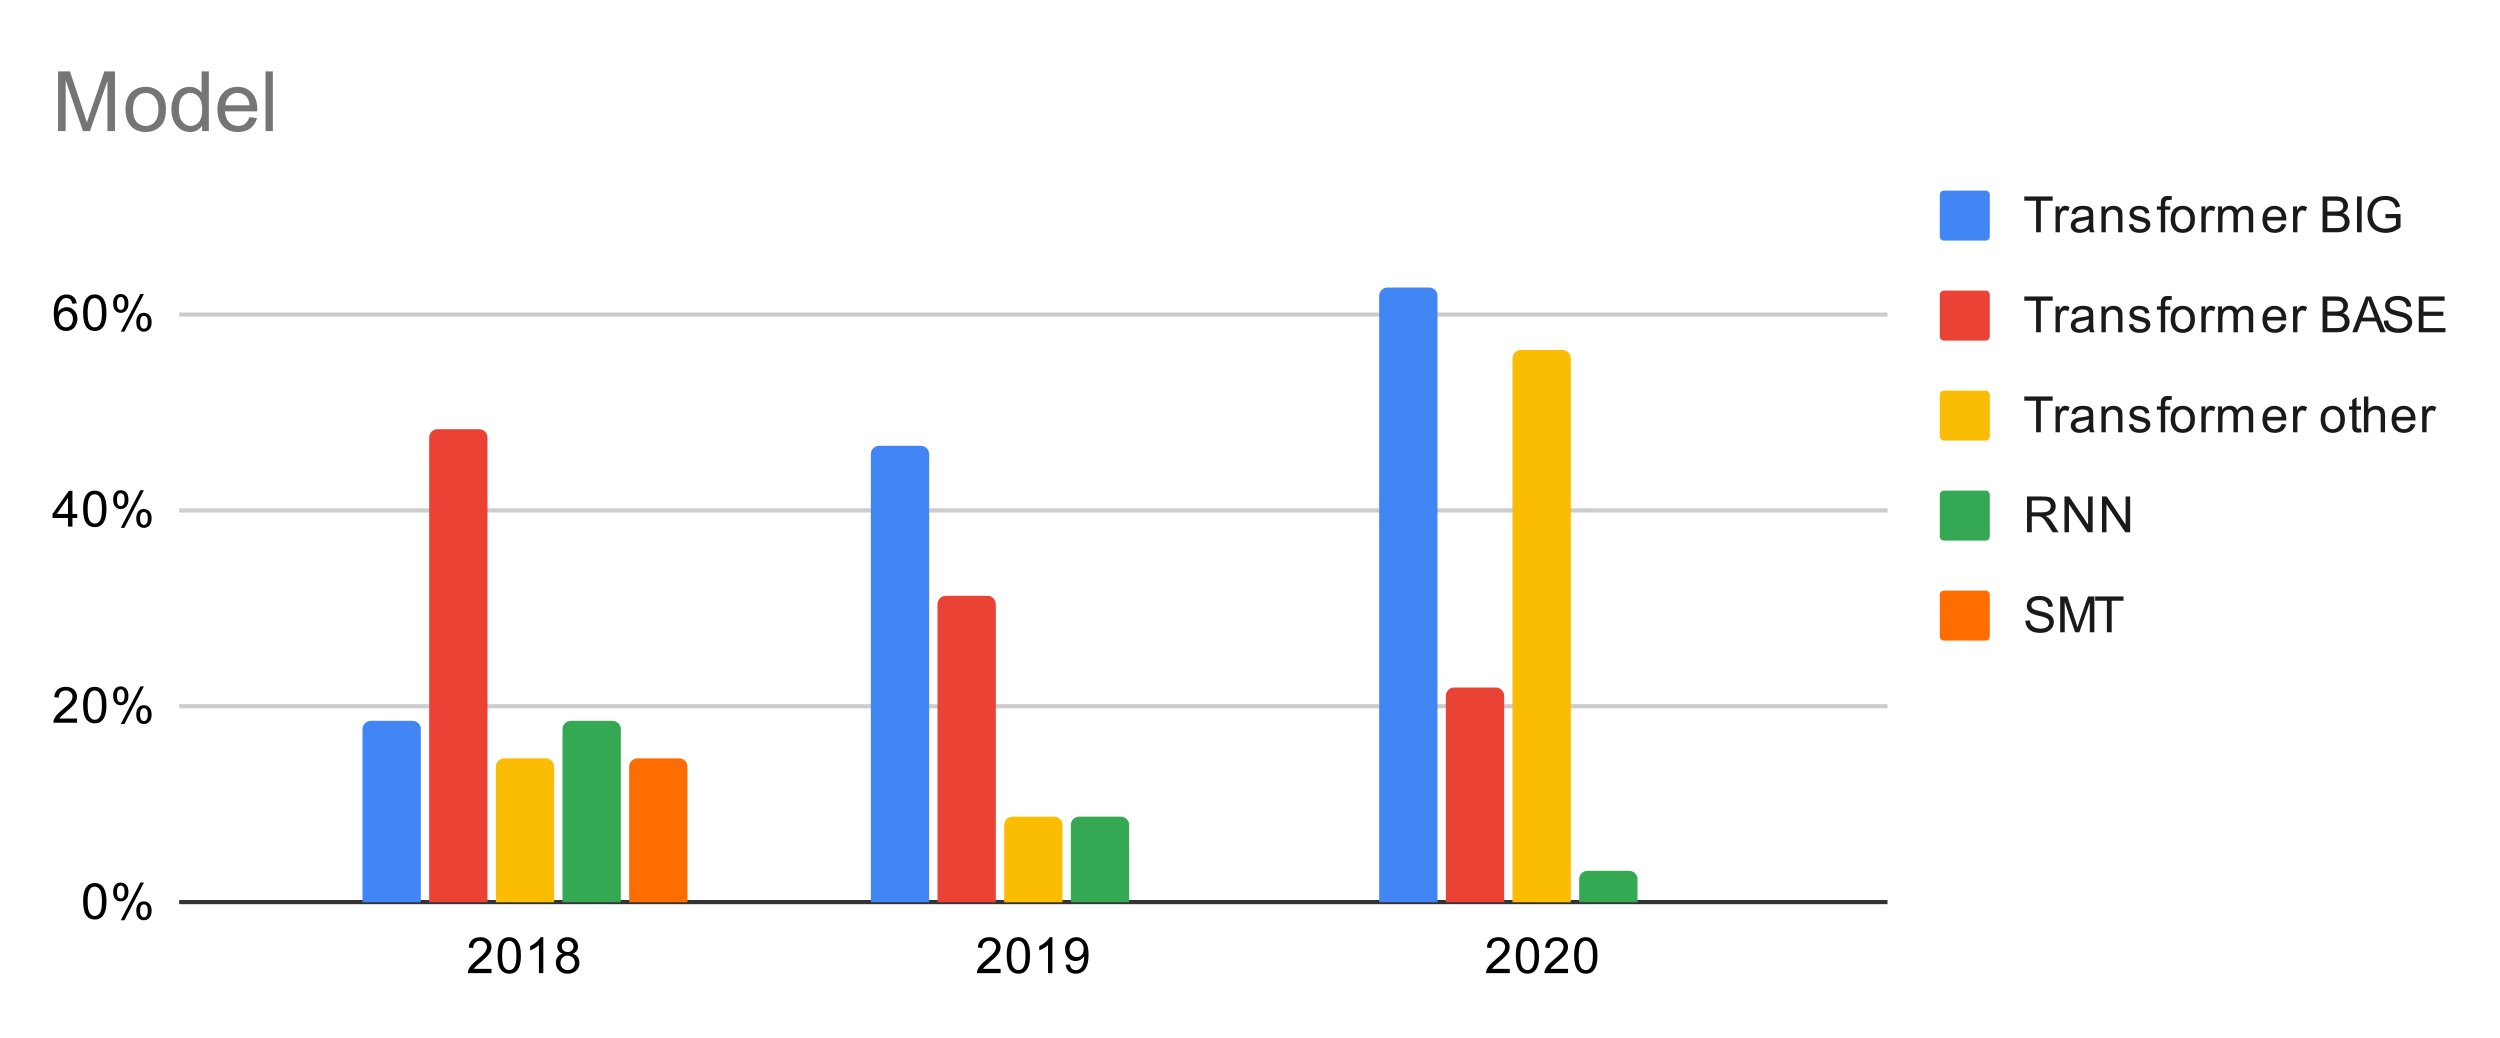 <svg version="1.1" viewBox="0.0 0.0 600.0 249.0" fill="none" stroke="none" stroke-linecap="square" stroke-miterlimit="10" width="600" height="249" xmlns:xlink="http://www.w3.org/1999/xlink" xmlns="http://www.w3.org/2000/svg"><path fill="#ffffff" d="M0 0L600.0 0L600.0 249.0L0 249.0L0 0Z" fill-rule="nonzero"/><path stroke="#333333" stroke-width="1.0" stroke-linecap="butt" d="M43.5 216.5L452.5 216.5" fill-rule="nonzero"/><path stroke="#cccccc" stroke-width="1.0" stroke-linecap="butt" d="M43.5 169.5L452.5 169.5" fill-rule="nonzero"/><path stroke="#cccccc" stroke-width="1.0" stroke-linecap="butt" d="M43.5 122.5L452.5 122.5" fill-rule="nonzero"/><path stroke="#cccccc" stroke-width="1.0" stroke-linecap="butt" d="M43.5 75.5L452.5 75.5" fill-rule="nonzero"/><clipPath id="id_0"><path d="M43.45 51.75L452.763 51.75L452.763 216.55L43.45 216.55L43.45 51.75Z" clip-rule="nonzero"/></clipPath><path stroke="#000000" stroke-width="2.0" stroke-linecap="butt" stroke-opacity="0.0" clip-path="url(#id_0)" d="M101.0 217.0L87.0 217.0L87.0 175.0C87.0 173.895 87.895 173.0 89.0 173.0L99.0 173.0C100.105 173.0 101.0 173.895 101.0 175.0Z" fill-rule="nonzero"/><path fill="#4285f4" clip-path="url(#id_0)" d="M101.0 217.0L87.0 217.0L87.0 175.0C87.0 173.895 87.895 173.0 89.0 173.0L99.0 173.0C100.105 173.0 101.0 173.895 101.0 175.0Z" fill-rule="nonzero"/><path stroke="#000000" stroke-width="2.0" stroke-linecap="butt" stroke-opacity="0.0" clip-path="url(#id_0)" d="M223.0 217.0L209.0 217.0L209.0 109.0C209.0 107.895 209.895 107.0 211.0 107.0L221.0 107.0C222.105 107.0 223.0 107.895 223.0 109.0Z" fill-rule="nonzero"/><path fill="#4285f4" clip-path="url(#id_0)" d="M223.0 217.0L209.0 217.0L209.0 109.0C209.0 107.895 209.895 107.0 211.0 107.0L221.0 107.0C222.105 107.0 223.0 107.895 223.0 109.0Z" fill-rule="nonzero"/><path stroke="#000000" stroke-width="2.0" stroke-linecap="butt" stroke-opacity="0.0" clip-path="url(#id_0)" d="M345.0 217.0L331.0 217.0L331.0 71.0C331.0 69.895 331.895 69.0 333.0 69.0L343.0 69.0C344.105 69.0 345.0 69.895 345.0 71.0Z" fill-rule="nonzero"/><path fill="#4285f4" clip-path="url(#id_0)" d="M345.0 217.0L331.0 217.0L331.0 71.0C331.0 69.895 331.895 69.0 333.0 69.0L343.0 69.0C344.105 69.0 345.0 69.895 345.0 71.0Z" fill-rule="nonzero"/><path stroke="#000000" stroke-width="2.0" stroke-linecap="butt" stroke-opacity="0.0" clip-path="url(#id_0)" d="M117.0 217.0L103.0 217.0L103.0 105.0C103.0 103.895 103.895 103.0 105.0 103.0L115.0 103.0C116.105 103.0 117.0 103.895 117.0 105.0Z" fill-rule="nonzero"/><path fill="#ea4335" clip-path="url(#id_0)" d="M117.0 217.0L103.0 217.0L103.0 105.0C103.0 103.895 103.895 103.0 105.0 103.0L115.0 103.0C116.105 103.0 117.0 103.895 117.0 105.0Z" fill-rule="nonzero"/><path stroke="#000000" stroke-width="2.0" stroke-linecap="butt" stroke-opacity="0.0" clip-path="url(#id_0)" d="M239.0 217.0L225.0 217.0L225.0 145.0C225.0 143.895 225.895 143.0 227.0 143.0L237.0 143.0C238.105 143.0 239.0 143.895 239.0 145.0Z" fill-rule="nonzero"/><path fill="#ea4335" clip-path="url(#id_0)" d="M239.0 217.0L225.0 217.0L225.0 145.0C225.0 143.895 225.895 143.0 227.0 143.0L237.0 143.0C238.105 143.0 239.0 143.895 239.0 145.0Z" fill-rule="nonzero"/><path stroke="#000000" stroke-width="2.0" stroke-linecap="butt" stroke-opacity="0.0" clip-path="url(#id_0)" d="M361.0 217.0L347.0 217.0L347.0 167.0C347.0 165.895 347.895 165.0 349.0 165.0L359.0 165.0C360.105 165.0 361.0 165.895 361.0 167.0Z" fill-rule="nonzero"/><path fill="#ea4335" clip-path="url(#id_0)" d="M361.0 217.0L347.0 217.0L347.0 167.0C347.0 165.895 347.895 165.0 349.0 165.0L359.0 165.0C360.105 165.0 361.0 165.895 361.0 167.0Z" fill-rule="nonzero"/><path stroke="#000000" stroke-width="2.0" stroke-linecap="butt" stroke-opacity="0.0" clip-path="url(#id_0)" d="M133.0 217.0L119.0 217.0L119.0 184.0C119.0 182.895 119.895 182.0 121.0 182.0L131.0 182.0C132.105 182.0 133.0 182.895 133.0 184.0Z" fill-rule="nonzero"/><path fill="#fbbc04" clip-path="url(#id_0)" d="M133.0 217.0L119.0 217.0L119.0 184.0C119.0 182.895 119.895 182.0 121.0 182.0L131.0 182.0C132.105 182.0 133.0 182.895 133.0 184.0Z" fill-rule="nonzero"/><path stroke="#000000" stroke-width="2.0" stroke-linecap="butt" stroke-opacity="0.0" clip-path="url(#id_0)" d="M255.0 217.0L241.0 217.0L241.0 198.0C241.0 196.895 241.895 196.0 243.0 196.0L253.0 196.0C254.105 196.0 255.0 196.895 255.0 198.0Z" fill-rule="nonzero"/><path fill="#fbbc04" clip-path="url(#id_0)" d="M255.0 217.0L241.0 217.0L241.0 198.0C241.0 196.895 241.895 196.0 243.0 196.0L253.0 196.0C254.105 196.0 255.0 196.895 255.0 198.0Z" fill-rule="nonzero"/><path stroke="#000000" stroke-width="2.0" stroke-linecap="butt" stroke-opacity="0.0" clip-path="url(#id_0)" d="M377.0 217.0L363.0 217.0L363.0 86.0C363.0 84.895 363.895 84.0 365.0 84.0L375.0 84.0C376.105 84.0 377.0 84.895 377.0 86.0Z" fill-rule="nonzero"/><path fill="#fbbc04" clip-path="url(#id_0)" d="M377.0 217.0L363.0 217.0L363.0 86.0C363.0 84.895 363.895 84.0 365.0 84.0L375.0 84.0C376.105 84.0 377.0 84.895 377.0 86.0Z" fill-rule="nonzero"/><path stroke="#000000" stroke-width="2.0" stroke-linecap="butt" stroke-opacity="0.0" clip-path="url(#id_0)" d="M149.0 217.0L135.0 217.0L135.0 175.0C135.0 173.895 135.895 173.0 137.0 173.0L147.0 173.0C148.105 173.0 149.0 173.895 149.0 175.0Z" fill-rule="nonzero"/><path fill="#34a853" clip-path="url(#id_0)" d="M149.0 217.0L135.0 217.0L135.0 175.0C135.0 173.895 135.895 173.0 137.0 173.0L147.0 173.0C148.105 173.0 149.0 173.895 149.0 175.0Z" fill-rule="nonzero"/><path stroke="#000000" stroke-width="2.0" stroke-linecap="butt" stroke-opacity="0.0" clip-path="url(#id_0)" d="M271.0 217.0L257.0 217.0L257.0 198.0C257.0 196.895 257.895 196.0 259.0 196.0L269.0 196.0C270.105 196.0 271.0 196.895 271.0 198.0Z" fill-rule="nonzero"/><path fill="#34a853" clip-path="url(#id_0)" d="M271.0 217.0L257.0 217.0L257.0 198.0C257.0 196.895 257.895 196.0 259.0 196.0L269.0 196.0C270.105 196.0 271.0 196.895 271.0 198.0Z" fill-rule="nonzero"/><path stroke="#000000" stroke-width="2.0" stroke-linecap="butt" stroke-opacity="0.0" clip-path="url(#id_0)" d="M393.0 217.0L379.0 217.0L379.0 211.0C379.0 209.895 379.895 209.0 381.0 209.0L391.0 209.0C392.105 209.0 393.0 209.895 393.0 211.0Z" fill-rule="nonzero"/><path fill="#34a853" clip-path="url(#id_0)" d="M393.0 217.0L379.0 217.0L379.0 211.0C379.0 209.895 379.895 209.0 381.0 209.0L391.0 209.0C392.105 209.0 393.0 209.895 393.0 211.0Z" fill-rule="nonzero"/><path stroke="#000000" stroke-width="2.0" stroke-linecap="butt" stroke-opacity="0.0" clip-path="url(#id_0)" d="M165.0 217.0L151.0 217.0L151.0 184.0C151.0 182.895 151.895 182.0 153.0 182.0L163.0 182.0C164.105 182.0 165.0 182.895 165.0 184.0Z" fill-rule="nonzero"/><path fill="#ff6d01" clip-path="url(#id_0)" d="M165.0 217.0L151.0 217.0L151.0 184.0C151.0 182.895 151.895 182.0 153.0 182.0L163.0 182.0C164.105 182.0 165.0 182.895 165.0 184.0Z" fill-rule="nonzero"/><path stroke="#000000" stroke-width="2.0" stroke-linecap="butt" stroke-opacity="0.0" clip-path="url(#id_0)" d="M287.0 217.0L273.0 217.0L273.0 217.0L287.0 217.0Z" fill-rule="nonzero"/><path fill="#ff6d01" clip-path="url(#id_0)" d="M287.0 217.0L273.0 217.0L273.0 217.0L287.0 217.0Z" fill-rule="nonzero"/><path stroke="#000000" stroke-width="2.0" stroke-linecap="butt" stroke-opacity="0.0" clip-path="url(#id_0)" d="M409.0 217.0L395.0 217.0L395.0 217.0L409.0 217.0Z" fill-rule="nonzero"/><path fill="#ff6d01" clip-path="url(#id_0)" d="M409.0 217.0L395.0 217.0L395.0 217.0L409.0 217.0Z" fill-rule="nonzero"/><path fill="#000000" d="M19.95 216.316Q19.95 214.784 20.262 213.863Q20.575 212.925 21.184 212.425Q21.809 211.925 22.747 211.925Q23.434 211.925 23.95 212.206Q24.481 212.488 24.825 213.019Q25.169 213.534 25.356 214.284Q25.544 215.034 25.544 216.316Q25.544 217.831 25.231 218.753Q24.934 219.675 24.309 220.191Q23.7 220.691 22.747 220.691Q21.512 220.691 20.794 219.8Q19.95 218.738 19.95 216.316ZM21.028 216.316Q21.028 218.425 21.528 219.128Q22.028 219.831 22.747 219.831Q23.481 219.831 23.966 219.128Q24.466 218.425 24.466 216.316Q24.466 214.191 23.966 213.503Q23.481 212.8 22.731 212.8Q22.012 212.8 21.575 213.409Q21.028 214.191 21.028 216.316ZM27.153 214.019Q27.153 213.097 27.606 212.456Q28.075 211.816 28.95 211.816Q29.762 211.816 30.294 212.394Q30.825 212.972 30.825 214.081Q30.825 215.175 30.278 215.769Q29.747 216.347 28.966 216.347Q28.184 216.347 27.669 215.769Q27.153 215.191 27.153 214.019ZM28.981 212.534Q28.591 212.534 28.325 212.878Q28.075 213.222 28.075 214.128Q28.075 214.956 28.325 215.3Q28.591 215.628 28.981 215.628Q29.387 215.628 29.637 215.284Q29.903 214.941 29.903 214.05Q29.903 213.206 29.637 212.878Q29.372 212.534 28.981 212.534ZM28.981 220.863L33.684 211.816L34.544 211.816L29.856 220.863L28.981 220.863ZM32.7 218.534Q32.7 217.613 33.153 216.972Q33.622 216.331 34.513 216.331Q35.325 216.331 35.856 216.909Q36.388 217.472 36.388 218.597Q36.388 219.691 35.841 220.284Q35.309 220.863 34.513 220.863Q33.747 220.863 33.216 220.284Q32.7 219.706 32.7 218.534ZM34.544 217.05Q34.138 217.05 33.872 217.394Q33.622 217.738 33.622 218.644Q33.622 219.456 33.888 219.8Q34.153 220.144 34.544 220.144Q34.934 220.144 35.2 219.8Q35.466 219.456 35.466 218.55Q35.466 217.722 35.2 217.394Q34.934 217.05 34.544 217.05Z" fill-rule="nonzero"/><path fill="#000000" d="M18.497 172.449L18.497 173.464L12.809 173.464Q12.809 173.089 12.934 172.73Q13.153 172.152 13.622 171.589Q14.106 171.027 15.012 170.292Q16.419 169.136 16.903 168.464Q17.403 167.792 17.403 167.199Q17.403 166.574 16.95 166.152Q16.497 165.714 15.778 165.714Q15.012 165.714 14.559 166.167Q14.106 166.621 14.091 167.433L13.012 167.324Q13.122 166.105 13.841 165.48Q14.575 164.839 15.809 164.839Q17.044 164.839 17.762 165.527Q18.481 166.214 18.481 167.23Q18.481 167.746 18.262 168.246Q18.059 168.73 17.559 169.292Q17.075 169.839 15.95 170.792Q14.997 171.589 14.716 171.886Q14.45 172.167 14.278 172.449L18.497 172.449ZM19.95 169.23Q19.95 167.699 20.262 166.777Q20.575 165.839 21.184 165.339Q21.809 164.839 22.747 164.839Q23.434 164.839 23.95 165.121Q24.481 165.402 24.825 165.933Q25.169 166.449 25.356 167.199Q25.544 167.949 25.544 169.23Q25.544 170.746 25.231 171.667Q24.934 172.589 24.309 173.105Q23.7 173.605 22.747 173.605Q21.512 173.605 20.794 172.714Q19.95 171.652 19.95 169.23ZM21.028 169.23Q21.028 171.339 21.528 172.042Q22.028 172.746 22.747 172.746Q23.481 172.746 23.966 172.042Q24.466 171.339 24.466 169.23Q24.466 167.105 23.966 166.417Q23.481 165.714 22.731 165.714Q22.012 165.714 21.575 166.324Q21.028 167.105 21.028 169.23ZM27.153 166.933Q27.153 166.011 27.606 165.371Q28.075 164.73 28.95 164.73Q29.762 164.73 30.294 165.308Q30.825 165.886 30.825 166.996Q30.825 168.089 30.278 168.683Q29.747 169.261 28.966 169.261Q28.184 169.261 27.669 168.683Q27.153 168.105 27.153 166.933ZM28.981 165.449Q28.591 165.449 28.325 165.792Q28.075 166.136 28.075 167.042Q28.075 167.871 28.325 168.214Q28.591 168.542 28.981 168.542Q29.387 168.542 29.637 168.199Q29.903 167.855 29.903 166.964Q29.903 166.121 29.637 165.792Q29.372 165.449 28.981 165.449ZM28.981 173.777L33.684 164.73L34.544 164.73L29.856 173.777L28.981 173.777ZM32.7 171.449Q32.7 170.527 33.153 169.886Q33.622 169.246 34.513 169.246Q35.325 169.246 35.856 169.824Q36.388 170.386 36.388 171.511Q36.388 172.605 35.841 173.199Q35.309 173.777 34.513 173.777Q33.747 173.777 33.216 173.199Q32.7 172.621 32.7 171.449ZM34.544 169.964Q34.138 169.964 33.872 170.308Q33.622 170.652 33.622 171.558Q33.622 172.371 33.888 172.714Q34.153 173.058 34.544 173.058Q34.934 173.058 35.2 172.714Q35.466 172.371 35.466 171.464Q35.466 170.636 35.2 170.308Q34.934 169.964 34.544 169.964Z" fill-rule="nonzero"/><path fill="#000000" d="M16.325 126.379L16.325 124.316L12.606 124.316L12.606 123.347L16.528 117.785L17.387 117.785L17.387 123.347L18.544 123.347L18.544 124.316L17.387 124.316L17.387 126.379L16.325 126.379ZM16.325 123.347L16.325 119.488L13.637 123.347L16.325 123.347ZM19.95 122.144Q19.95 120.613 20.262 119.691Q20.575 118.754 21.184 118.254Q21.809 117.754 22.747 117.754Q23.434 117.754 23.95 118.035Q24.481 118.316 24.825 118.847Q25.169 119.363 25.356 120.113Q25.544 120.863 25.544 122.144Q25.544 123.66 25.231 124.582Q24.934 125.504 24.309 126.019Q23.7 126.519 22.747 126.519Q21.512 126.519 20.794 125.629Q19.95 124.566 19.95 122.144ZM21.028 122.144Q21.028 124.254 21.528 124.957Q22.028 125.66 22.747 125.66Q23.481 125.66 23.966 124.957Q24.466 124.254 24.466 122.144Q24.466 120.019 23.966 119.332Q23.481 118.629 22.731 118.629Q22.012 118.629 21.575 119.238Q21.028 120.019 21.028 122.144ZM27.153 119.847Q27.153 118.925 27.606 118.285Q28.075 117.644 28.95 117.644Q29.762 117.644 30.294 118.222Q30.825 118.8 30.825 119.91Q30.825 121.004 30.278 121.597Q29.747 122.175 28.966 122.175Q28.184 122.175 27.669 121.597Q27.153 121.019 27.153 119.847ZM28.981 118.363Q28.591 118.363 28.325 118.707Q28.075 119.05 28.075 119.957Q28.075 120.785 28.325 121.129Q28.591 121.457 28.981 121.457Q29.387 121.457 29.637 121.113Q29.903 120.769 29.903 119.879Q29.903 119.035 29.637 118.707Q29.372 118.363 28.981 118.363ZM28.981 126.691L33.684 117.644L34.544 117.644L29.856 126.691L28.981 126.691ZM32.7 124.363Q32.7 123.441 33.153 122.8Q33.622 122.16 34.513 122.16Q35.325 122.16 35.856 122.738Q36.388 123.3 36.388 124.425Q36.388 125.519 35.841 126.113Q35.309 126.691 34.513 126.691Q33.747 126.691 33.216 126.113Q32.7 125.535 32.7 124.363ZM34.544 122.879Q34.138 122.879 33.872 123.222Q33.622 123.566 33.622 124.472Q33.622 125.285 33.888 125.629Q34.153 125.972 34.544 125.972Q34.934 125.972 35.2 125.629Q35.466 125.285 35.466 124.379Q35.466 123.55 35.2 123.222Q34.934 122.879 34.544 122.879Z" fill-rule="nonzero"/><path fill="#000000" d="M18.419 72.808L17.372 72.887Q17.231 72.262 16.981 71.98Q16.544 71.527 15.919 71.527Q15.419 71.527 15.028 71.808Q14.544 72.183 14.247 72.887Q13.966 73.574 13.95 74.855Q14.325 74.277 14.872 73.996Q15.434 73.715 16.044 73.715Q17.091 73.715 17.825 74.496Q18.575 75.277 18.575 76.496Q18.575 77.308 18.216 78.012Q17.872 78.699 17.262 79.074Q16.653 79.433 15.887 79.433Q14.559 79.433 13.731 78.465Q12.903 77.496 12.903 75.277Q12.903 72.777 13.825 71.652Q14.622 70.668 15.981 70.668Q16.997 70.668 17.637 71.246Q18.294 71.808 18.419 72.808ZM14.122 76.512Q14.122 77.058 14.341 77.558Q14.575 78.043 14.981 78.308Q15.403 78.574 15.872 78.574Q16.528 78.574 17.012 78.043Q17.497 77.496 17.497 76.574Q17.497 75.683 17.012 75.168Q16.544 74.652 15.825 74.652Q15.106 74.652 14.606 75.168Q14.122 75.683 14.122 76.512ZM19.95 75.058Q19.95 73.527 20.262 72.605Q20.575 71.668 21.184 71.168Q21.809 70.668 22.747 70.668Q23.434 70.668 23.95 70.949Q24.481 71.23 24.825 71.762Q25.169 72.277 25.356 73.027Q25.544 73.777 25.544 75.058Q25.544 76.574 25.231 77.496Q24.934 78.418 24.309 78.933Q23.7 79.433 22.747 79.433Q21.512 79.433 20.794 78.543Q19.95 77.48 19.95 75.058ZM21.028 75.058Q21.028 77.168 21.528 77.871Q22.028 78.574 22.747 78.574Q23.481 78.574 23.966 77.871Q24.466 77.168 24.466 75.058Q24.466 72.933 23.966 72.246Q23.481 71.543 22.731 71.543Q22.012 71.543 21.575 72.152Q21.028 72.933 21.028 75.058ZM27.153 72.762Q27.153 71.84 27.606 71.199Q28.075 70.558 28.95 70.558Q29.762 70.558 30.294 71.137Q30.825 71.715 30.825 72.824Q30.825 73.918 30.278 74.512Q29.747 75.09 28.966 75.09Q28.184 75.09 27.669 74.512Q27.153 73.933 27.153 72.762ZM28.981 71.277Q28.591 71.277 28.325 71.621Q28.075 71.965 28.075 72.871Q28.075 73.699 28.325 74.043Q28.591 74.371 28.981 74.371Q29.387 74.371 29.637 74.027Q29.903 73.683 29.903 72.793Q29.903 71.949 29.637 71.621Q29.372 71.277 28.981 71.277ZM28.981 79.605L33.684 70.558L34.544 70.558L29.856 79.605L28.981 79.605ZM32.7 77.277Q32.7 76.355 33.153 75.715Q33.622 75.074 34.513 75.074Q35.325 75.074 35.856 75.652Q36.388 76.215 36.388 77.34Q36.388 78.433 35.841 79.027Q35.309 79.605 34.513 79.605Q33.747 79.605 33.216 79.027Q32.7 78.449 32.7 77.277ZM34.544 75.793Q34.138 75.793 33.872 76.137Q33.622 76.48 33.622 77.387Q33.622 78.199 33.888 78.543Q34.153 78.887 34.544 78.887Q34.934 78.887 35.2 78.543Q35.466 78.199 35.466 77.293Q35.466 76.465 35.2 76.137Q34.934 75.793 34.544 75.793Z" fill-rule="nonzero"/><path fill="#000000" d="M117.97 232.534L117.97 233.55L112.283 233.55Q112.283 233.175 112.408 232.816Q112.627 232.238 113.095 231.675Q113.58 231.113 114.486 230.378Q115.892 229.222 116.377 228.55Q116.877 227.878 116.877 227.284Q116.877 226.659 116.424 226.238Q115.97 225.8 115.252 225.8Q114.486 225.8 114.033 226.253Q113.58 226.706 113.564 227.519L112.486 227.409Q112.595 226.191 113.314 225.566Q114.049 224.925 115.283 224.925Q116.517 224.925 117.236 225.613Q117.955 226.3 117.955 227.316Q117.955 227.831 117.736 228.331Q117.533 228.816 117.033 229.378Q116.549 229.925 115.424 230.878Q114.47 231.675 114.189 231.972Q113.924 232.253 113.752 232.534L117.97 232.534ZM119.424 229.316Q119.424 227.784 119.736 226.863Q120.049 225.925 120.658 225.425Q121.283 224.925 122.22 224.925Q122.908 224.925 123.424 225.206Q123.955 225.488 124.299 226.019Q124.642 226.534 124.83 227.284Q125.017 228.034 125.017 229.316Q125.017 230.831 124.705 231.753Q124.408 232.675 123.783 233.191Q123.174 233.691 122.22 233.691Q120.986 233.691 120.267 232.8Q119.424 231.738 119.424 229.316ZM120.502 229.316Q120.502 231.425 121.002 232.128Q121.502 232.831 122.22 232.831Q122.955 232.831 123.439 232.128Q123.939 231.425 123.939 229.316Q123.939 227.191 123.439 226.503Q122.955 225.8 122.205 225.8Q121.486 225.8 121.049 226.409Q120.502 227.191 120.502 229.316ZM130.392 233.55L129.345 233.55L129.345 226.831Q128.955 227.191 128.33 227.566Q127.72 227.925 127.236 228.097L127.236 227.081Q128.111 226.659 128.767 226.081Q129.439 225.488 129.72 224.925L130.392 224.925L130.392 233.55ZM135.049 228.894Q134.392 228.644 134.064 228.206Q133.752 227.753 133.752 227.144Q133.752 226.206 134.424 225.566Q135.111 224.925 136.22 224.925Q137.345 224.925 138.033 225.581Q138.72 226.238 138.72 227.175Q138.72 227.769 138.408 228.206Q138.095 228.644 137.455 228.894Q138.252 229.144 138.658 229.722Q139.064 230.3 139.064 231.097Q139.064 232.191 138.283 232.941Q137.517 233.691 136.236 233.691Q134.97 233.691 134.189 232.941Q133.408 232.191 133.408 231.066Q133.408 230.222 133.83 229.659Q134.267 229.097 135.049 228.894ZM134.83 227.097Q134.83 227.706 135.22 228.097Q135.627 228.488 136.252 228.488Q136.861 228.488 137.252 228.113Q137.642 227.722 137.642 227.159Q137.642 226.581 137.236 226.191Q136.83 225.784 136.236 225.784Q135.627 225.784 135.22 226.175Q134.83 226.566 134.83 227.097ZM134.502 231.066Q134.502 231.519 134.705 231.941Q134.924 232.363 135.345 232.597Q135.767 232.831 136.252 232.831Q137.002 232.831 137.486 232.347Q137.986 231.863 137.986 231.113Q137.986 230.347 137.486 229.847Q136.986 229.347 136.22 229.347Q135.47 229.347 134.986 229.847Q134.502 230.331 134.502 231.066Z" fill-rule="nonzero"/><path fill="#000000" d="M240.154 232.534L240.154 233.55L234.466 233.55Q234.466 233.175 234.591 232.816Q234.81 232.238 235.279 231.675Q235.763 231.113 236.669 230.378Q238.075 229.222 238.56 228.55Q239.06 227.878 239.06 227.284Q239.06 226.659 238.607 226.238Q238.154 225.8 237.435 225.8Q236.669 225.8 236.216 226.253Q235.763 226.706 235.747 227.519L234.669 227.409Q234.779 226.191 235.497 225.566Q236.232 224.925 237.466 224.925Q238.7 224.925 239.419 225.613Q240.138 226.3 240.138 227.316Q240.138 227.831 239.919 228.331Q239.716 228.816 239.216 229.378Q238.732 229.925 237.607 230.878Q236.654 231.675 236.372 231.972Q236.107 232.253 235.935 232.534L240.154 232.534ZM241.607 229.316Q241.607 227.784 241.919 226.863Q242.232 225.925 242.841 225.425Q243.466 224.925 244.404 224.925Q245.091 224.925 245.607 225.206Q246.138 225.488 246.482 226.019Q246.825 226.534 247.013 227.284Q247.2 228.034 247.2 229.316Q247.2 230.831 246.888 231.753Q246.591 232.675 245.966 233.191Q245.357 233.691 244.404 233.691Q243.169 233.691 242.45 232.8Q241.607 231.738 241.607 229.316ZM242.685 229.316Q242.685 231.425 243.185 232.128Q243.685 232.831 244.404 232.831Q245.138 232.831 245.622 232.128Q246.122 231.425 246.122 229.316Q246.122 227.191 245.622 226.503Q245.138 225.8 244.388 225.8Q243.669 225.8 243.232 226.409Q242.685 227.191 242.685 229.316ZM252.575 233.55L251.529 233.55L251.529 226.831Q251.138 227.191 250.513 227.566Q249.904 227.925 249.419 228.097L249.419 227.081Q250.294 226.659 250.95 226.081Q251.622 225.488 251.904 224.925L252.575 224.925L252.575 233.55ZM255.763 231.566L256.779 231.472Q256.904 232.191 257.263 232.519Q257.638 232.831 258.2 232.831Q258.685 232.831 259.044 232.613Q259.419 232.378 259.654 232.019Q259.888 231.644 260.044 231.019Q260.2 230.378 260.2 229.722Q260.2 229.644 260.2 229.503Q259.888 230.003 259.341 230.331Q258.794 230.644 258.154 230.644Q257.075 230.644 256.341 229.878Q255.607 229.097 255.607 227.831Q255.607 226.519 256.372 225.722Q257.154 224.925 258.31 224.925Q259.138 224.925 259.825 225.378Q260.529 225.831 260.888 226.675Q261.247 227.503 261.247 229.081Q261.247 230.722 260.888 231.706Q260.544 232.675 259.825 233.191Q259.122 233.691 258.185 233.691Q257.169 233.691 256.529 233.144Q255.888 232.581 255.763 231.566ZM260.075 227.769Q260.075 226.863 259.591 226.331Q259.122 225.8 258.435 225.8Q257.732 225.8 257.2 226.378Q256.685 226.941 256.685 227.863Q256.685 228.675 257.185 229.191Q257.685 229.706 258.404 229.706Q259.138 229.706 259.607 229.191Q260.075 228.675 260.075 227.769Z" fill-rule="nonzero"/><path fill="#000000" d="M362.337 232.534L362.337 233.55L356.649 233.55Q356.649 233.175 356.774 232.816Q356.993 232.238 357.462 231.675Q357.946 231.113 358.852 230.378Q360.259 229.222 360.743 228.55Q361.243 227.878 361.243 227.284Q361.243 226.659 360.79 226.238Q360.337 225.8 359.618 225.8Q358.852 225.8 358.399 226.253Q357.946 226.706 357.93 227.519L356.852 227.409Q356.962 226.191 357.68 225.566Q358.415 224.925 359.649 224.925Q360.884 224.925 361.602 225.613Q362.321 226.3 362.321 227.316Q362.321 227.831 362.102 228.331Q361.899 228.816 361.399 229.378Q360.915 229.925 359.79 230.878Q358.837 231.675 358.555 231.972Q358.29 232.253 358.118 232.534L362.337 232.534ZM363.79 229.316Q363.79 227.784 364.102 226.863Q364.415 225.925 365.024 225.425Q365.649 224.925 366.587 224.925Q367.274 224.925 367.79 225.206Q368.321 225.488 368.665 226.019Q369.009 226.534 369.196 227.284Q369.384 228.034 369.384 229.316Q369.384 230.831 369.071 231.753Q368.774 232.675 368.149 233.191Q367.54 233.691 366.587 233.691Q365.352 233.691 364.634 232.8Q363.79 231.738 363.79 229.316ZM364.868 229.316Q364.868 231.425 365.368 232.128Q365.868 232.831 366.587 232.831Q367.321 232.831 367.805 232.128Q368.305 231.425 368.305 229.316Q368.305 227.191 367.805 226.503Q367.321 225.8 366.571 225.8Q365.852 225.8 365.415 226.409Q364.868 227.191 364.868 229.316ZM376.337 232.534L376.337 233.55L370.649 233.55Q370.649 233.175 370.774 232.816Q370.993 232.238 371.462 231.675Q371.946 231.113 372.852 230.378Q374.259 229.222 374.743 228.55Q375.243 227.878 375.243 227.284Q375.243 226.659 374.79 226.238Q374.337 225.8 373.618 225.8Q372.852 225.8 372.399 226.253Q371.946 226.706 371.93 227.519L370.852 227.409Q370.962 226.191 371.68 225.566Q372.415 224.925 373.649 224.925Q374.884 224.925 375.602 225.613Q376.321 226.3 376.321 227.316Q376.321 227.831 376.102 228.331Q375.899 228.816 375.399 229.378Q374.915 229.925 373.79 230.878Q372.837 231.675 372.555 231.972Q372.29 232.253 372.118 232.534L376.337 232.534ZM377.79 229.316Q377.79 227.784 378.102 226.863Q378.415 225.925 379.024 225.425Q379.649 224.925 380.587 224.925Q381.274 224.925 381.79 225.206Q382.321 225.488 382.665 226.019Q383.009 226.534 383.196 227.284Q383.384 228.034 383.384 229.316Q383.384 230.831 383.071 231.753Q382.774 232.675 382.149 233.191Q381.54 233.691 380.587 233.691Q379.352 233.691 378.634 232.8Q377.79 231.738 377.79 229.316ZM378.868 229.316Q378.868 231.425 379.368 232.128Q379.868 232.831 380.587 232.831Q381.321 232.831 381.805 232.128Q382.305 231.425 382.305 229.316Q382.305 227.191 381.805 226.503Q381.321 225.8 380.571 225.8Q379.852 225.8 379.415 226.409Q378.868 227.191 378.868 229.316Z" fill-rule="nonzero"/><path fill="#4285f4" d="M465.55 46.75C465.55 46.198 465.998 45.75 466.55 45.75L476.55 45.75C477.102 45.75 477.55 46.198 477.55 46.75L477.55 56.75C477.55 57.302 477.102 57.75 476.55 57.75L466.55 57.75C465.998 57.75 465.55 57.302 465.55 56.75Z" fill-rule="nonzero"/><path fill="#1a1a1a" d="M488.659 55.75L488.659 48.172L485.831 48.172L485.831 47.156L492.644 47.156L492.644 48.172L489.8 48.172L489.8 55.75L488.659 55.75ZM493.331 55.75L493.331 49.531L494.284 49.531L494.284 50.469Q494.644 49.812 494.941 49.609Q495.253 49.391 495.628 49.391Q496.159 49.391 496.706 49.719L496.347 50.703Q495.956 50.469 495.581 50.469Q495.222 50.469 494.941 50.688Q494.675 50.891 494.566 51.266Q494.378 51.828 494.378 52.484L494.378 55.75L493.331 55.75ZM501.409 54.984Q500.816 55.484 500.269 55.688Q499.738 55.891 499.113 55.891Q498.081 55.891 497.534 55.391Q496.988 54.891 496.988 54.109Q496.988 53.656 497.191 53.281Q497.394 52.891 497.738 52.672Q498.081 52.438 498.503 52.328Q498.8 52.234 499.441 52.156Q500.706 52.016 501.316 51.797Q501.316 51.578 501.316 51.531Q501.316 50.875 501.019 50.609Q500.613 50.266 499.816 50.266Q499.081 50.266 498.722 50.531Q498.363 50.781 498.191 51.438L497.159 51.297Q497.3 50.641 497.628 50.234Q497.956 49.828 498.566 49.609Q499.175 49.391 499.972 49.391Q500.769 49.391 501.269 49.578Q501.769 49.766 502.003 50.047Q502.238 50.328 502.331 50.766Q502.378 51.031 502.378 51.734L502.378 53.141Q502.378 54.609 502.441 55.0Q502.519 55.391 502.722 55.75L501.613 55.75Q501.456 55.422 501.409 54.984ZM501.316 52.625Q500.738 52.859 499.597 53.031Q498.941 53.125 498.675 53.25Q498.409 53.359 498.253 53.578Q498.113 53.797 498.113 54.078Q498.113 54.5 498.425 54.781Q498.753 55.062 499.363 55.062Q499.972 55.062 500.441 54.797Q500.925 54.531 501.144 54.062Q501.316 53.703 501.316 53.016L501.316 52.625ZM504.347 55.75L504.347 49.531L505.284 49.531L505.284 50.406Q505.972 49.391 507.269 49.391Q507.831 49.391 508.3 49.594Q508.784 49.797 509.019 50.125Q509.253 50.453 509.347 50.891Q509.394 51.188 509.394 51.922L509.394 55.75L508.347 55.75L508.347 51.969Q508.347 51.312 508.222 51.0Q508.097 50.688 507.784 50.5Q507.472 50.297 507.05 50.297Q506.378 50.297 505.878 50.734Q505.394 51.156 505.394 52.344L505.394 55.75L504.347 55.75ZM510.925 53.891L511.956 53.734Q512.05 54.359 512.441 54.688Q512.847 55.016 513.581 55.016Q514.3 55.016 514.644 54.734Q515.003 54.438 515.003 54.031Q515.003 53.672 514.691 53.469Q514.472 53.328 513.612 53.109Q512.456 52.812 512.003 52.609Q511.566 52.391 511.331 52.016Q511.097 51.641 511.097 51.172Q511.097 50.766 511.284 50.406Q511.472 50.047 511.8 49.812Q512.05 49.641 512.472 49.516Q512.894 49.391 513.394 49.391Q514.112 49.391 514.659 49.609Q515.222 49.812 515.487 50.172Q515.753 50.531 515.847 51.125L514.816 51.266Q514.753 50.797 514.409 50.531Q514.081 50.25 513.456 50.25Q512.737 50.25 512.425 50.5Q512.112 50.734 512.112 51.062Q512.112 51.266 512.237 51.422Q512.378 51.594 512.644 51.703Q512.8 51.766 513.581 51.969Q514.706 52.281 515.144 52.469Q515.581 52.656 515.831 53.016Q516.081 53.375 516.081 53.922Q516.081 54.453 515.769 54.922Q515.472 55.375 514.894 55.641Q514.316 55.891 513.581 55.891Q512.362 55.891 511.722 55.391Q511.097 54.875 510.925 53.891ZM518.597 55.75L518.597 50.344L517.659 50.344L517.659 49.531L518.597 49.531L518.597 48.859Q518.597 48.234 518.706 47.938Q518.862 47.516 519.237 47.266Q519.628 47.016 520.316 47.016Q520.769 47.016 521.3 47.125L521.144 48.031Q520.816 47.984 520.519 47.984Q520.034 47.984 519.831 48.188Q519.644 48.391 519.644 48.953L519.644 49.531L520.862 49.531L520.862 50.344L519.644 50.344L519.644 55.75L518.597 55.75ZM520.956 52.641Q520.956 50.906 521.909 50.078Q522.706 49.391 523.862 49.391Q525.144 49.391 525.956 50.234Q526.784 51.062 526.784 52.547Q526.784 53.75 526.425 54.438Q526.066 55.125 525.362 55.516Q524.675 55.891 523.862 55.891Q522.566 55.891 521.753 55.062Q520.956 54.219 520.956 52.641ZM522.034 52.641Q522.034 53.828 522.55 54.422Q523.081 55.016 523.862 55.016Q524.659 55.016 525.175 54.422Q525.691 53.828 525.691 52.609Q525.691 51.453 525.159 50.859Q524.644 50.266 523.862 50.266Q523.081 50.266 522.55 50.859Q522.034 51.438 522.034 52.641ZM528.331 55.75L528.331 49.531L529.284 49.531L529.284 50.469Q529.644 49.812 529.941 49.609Q530.253 49.391 530.628 49.391Q531.159 49.391 531.706 49.719L531.347 50.703Q530.956 50.469 530.581 50.469Q530.222 50.469 529.941 50.688Q529.675 50.891 529.566 51.266Q529.378 51.828 529.378 52.484L529.378 55.75L528.331 55.75ZM532.347 55.75L532.347 49.531L533.284 49.531L533.284 50.406Q533.581 49.938 534.066 49.672Q534.55 49.391 535.175 49.391Q535.862 49.391 536.3 49.672Q536.753 49.953 536.925 50.469Q537.675 49.391 538.847 49.391Q539.784 49.391 540.269 49.906Q540.769 50.406 540.769 51.484L540.769 55.75L539.722 55.75L539.722 51.828Q539.722 51.203 539.612 50.922Q539.519 50.641 539.253 50.469Q538.987 50.297 538.612 50.297Q537.956 50.297 537.519 50.734Q537.097 51.172 537.097 52.141L537.097 55.75L536.034 55.75L536.034 51.703Q536.034 51.0 535.769 50.656Q535.519 50.297 534.941 50.297Q534.487 50.297 534.112 50.531Q533.737 50.766 533.566 51.219Q533.394 51.672 533.394 52.516L533.394 55.75L532.347 55.75ZM547.597 53.75L548.691 53.875Q548.441 54.828 547.737 55.359Q547.034 55.891 545.956 55.891Q544.597 55.891 543.784 55.047Q542.987 54.203 542.987 52.688Q542.987 51.125 543.8 50.266Q544.612 49.391 545.894 49.391Q547.144 49.391 547.925 50.234Q548.722 51.078 548.722 52.625Q548.722 52.719 548.722 52.906L544.081 52.906Q544.144 53.938 544.659 54.484Q545.175 55.016 545.956 55.016Q546.534 55.016 546.941 54.719Q547.362 54.406 547.597 53.75ZM544.144 52.047L547.612 52.047Q547.55 51.25 547.222 50.859Q546.706 50.25 545.909 50.25Q545.175 50.25 544.675 50.734Q544.191 51.219 544.144 52.047ZM550.331 55.75L550.331 49.531L551.284 49.531L551.284 50.469Q551.644 49.812 551.941 49.609Q552.253 49.391 552.628 49.391Q553.159 49.391 553.706 49.719L553.347 50.703Q552.956 50.469 552.581 50.469Q552.222 50.469 551.941 50.688Q551.675 50.891 551.566 51.266Q551.378 51.828 551.378 52.484L551.378 55.75L550.331 55.75ZM557.425 55.75L557.425 47.156L560.659 47.156Q561.644 47.156 562.237 47.422Q562.831 47.688 563.159 48.234Q563.503 48.766 563.503 49.359Q563.503 49.906 563.206 50.391Q562.909 50.875 562.3 51.172Q563.081 51.406 563.487 51.969Q563.909 52.516 563.909 53.266Q563.909 53.859 563.659 54.391Q563.409 54.906 563.034 55.188Q562.659 55.469 562.081 55.609Q561.519 55.75 560.706 55.75L557.425 55.75ZM558.566 50.766L560.425 50.766Q561.175 50.766 561.503 50.672Q561.941 50.547 562.159 50.25Q562.378 49.938 562.378 49.484Q562.378 49.062 562.175 48.734Q561.972 48.406 561.581 48.297Q561.206 48.172 560.284 48.172L558.566 48.172L558.566 50.766ZM558.566 54.734L560.706 54.734Q561.253 54.734 561.472 54.688Q561.878 54.625 562.128 54.469Q562.394 54.297 562.566 53.984Q562.737 53.672 562.737 53.266Q562.737 52.781 562.487 52.422Q562.253 52.062 561.816 51.922Q561.378 51.781 560.55 51.781L558.566 51.781L558.566 54.734ZM565.675 55.75L565.675 47.156L566.8 47.156L566.8 55.75L565.675 55.75ZM572.503 52.375L572.503 51.375L576.128 51.359L576.128 54.547Q575.3 55.219 574.409 55.562Q573.519 55.891 572.581 55.891Q571.316 55.891 570.269 55.359Q569.237 54.812 568.706 53.797Q568.191 52.766 568.191 51.5Q568.191 50.234 568.706 49.156Q569.237 48.062 570.222 47.547Q571.206 47.016 572.487 47.016Q573.425 47.016 574.175 47.312Q574.925 47.609 575.347 48.156Q575.784 48.688 576.003 49.562L574.987 49.844Q574.784 49.188 574.487 48.812Q574.206 48.438 573.675 48.219Q573.144 47.984 572.503 47.984Q571.722 47.984 571.144 48.219Q570.581 48.453 570.222 48.844Q569.878 49.234 569.691 49.703Q569.362 50.5 569.362 51.422Q569.362 52.578 569.753 53.359Q570.159 54.125 570.909 54.5Q571.659 54.875 572.519 54.875Q573.253 54.875 573.956 54.594Q574.659 54.297 575.019 53.984L575.019 52.375L572.503 52.375Z" fill-rule="nonzero"/><path fill="#ea4335" d="M465.55 70.75C465.55 70.198 465.998 69.75 466.55 69.75L476.55 69.75C477.102 69.75 477.55 70.198 477.55 70.75L477.55 80.75C477.55 81.302 477.102 81.75 476.55 81.75L466.55 81.75C465.998 81.75 465.55 81.302 465.55 80.75Z" fill-rule="nonzero"/><path fill="#1a1a1a" d="M488.659 79.75L488.659 72.172L485.831 72.172L485.831 71.156L492.644 71.156L492.644 72.172L489.8 72.172L489.8 79.75L488.659 79.75ZM493.331 79.75L493.331 73.531L494.284 73.531L494.284 74.469Q494.644 73.812 494.941 73.609Q495.253 73.391 495.628 73.391Q496.159 73.391 496.706 73.719L496.347 74.703Q495.956 74.469 495.581 74.469Q495.222 74.469 494.941 74.688Q494.675 74.891 494.566 75.266Q494.378 75.828 494.378 76.484L494.378 79.75L493.331 79.75ZM501.409 78.984Q500.816 79.484 500.269 79.688Q499.738 79.891 499.113 79.891Q498.081 79.891 497.534 79.391Q496.988 78.891 496.988 78.109Q496.988 77.656 497.191 77.281Q497.394 76.891 497.738 76.672Q498.081 76.438 498.503 76.328Q498.8 76.234 499.441 76.156Q500.706 76.016 501.316 75.797Q501.316 75.578 501.316 75.531Q501.316 74.875 501.019 74.609Q500.613 74.266 499.816 74.266Q499.081 74.266 498.722 74.531Q498.363 74.781 498.191 75.438L497.159 75.297Q497.3 74.641 497.628 74.234Q497.956 73.828 498.566 73.609Q499.175 73.391 499.972 73.391Q500.769 73.391 501.269 73.578Q501.769 73.766 502.003 74.047Q502.238 74.328 502.331 74.766Q502.378 75.031 502.378 75.734L502.378 77.141Q502.378 78.609 502.441 79.0Q502.519 79.391 502.722 79.75L501.613 79.75Q501.456 79.422 501.409 78.984ZM501.316 76.625Q500.738 76.859 499.597 77.031Q498.941 77.125 498.675 77.25Q498.409 77.359 498.253 77.578Q498.113 77.797 498.113 78.078Q498.113 78.5 498.425 78.781Q498.753 79.062 499.363 79.062Q499.972 79.062 500.441 78.797Q500.925 78.531 501.144 78.062Q501.316 77.703 501.316 77.016L501.316 76.625ZM504.347 79.75L504.347 73.531L505.284 73.531L505.284 74.406Q505.972 73.391 507.269 73.391Q507.831 73.391 508.3 73.594Q508.784 73.797 509.019 74.125Q509.253 74.453 509.347 74.891Q509.394 75.188 509.394 75.922L509.394 79.75L508.347 79.75L508.347 75.969Q508.347 75.312 508.222 75.0Q508.097 74.688 507.784 74.5Q507.472 74.297 507.05 74.297Q506.378 74.297 505.878 74.734Q505.394 75.156 505.394 76.344L505.394 79.75L504.347 79.75ZM510.925 77.891L511.956 77.734Q512.05 78.359 512.441 78.688Q512.847 79.016 513.581 79.016Q514.3 79.016 514.644 78.734Q515.003 78.438 515.003 78.031Q515.003 77.672 514.691 77.469Q514.472 77.328 513.612 77.109Q512.456 76.812 512.003 76.609Q511.566 76.391 511.331 76.016Q511.097 75.641 511.097 75.172Q511.097 74.766 511.284 74.406Q511.472 74.047 511.8 73.812Q512.05 73.641 512.472 73.516Q512.894 73.391 513.394 73.391Q514.112 73.391 514.659 73.609Q515.222 73.812 515.487 74.172Q515.753 74.531 515.847 75.125L514.816 75.266Q514.753 74.797 514.409 74.531Q514.081 74.25 513.456 74.25Q512.737 74.25 512.425 74.5Q512.112 74.734 512.112 75.062Q512.112 75.266 512.237 75.422Q512.378 75.594 512.644 75.703Q512.8 75.766 513.581 75.969Q514.706 76.281 515.144 76.469Q515.581 76.656 515.831 77.016Q516.081 77.375 516.081 77.922Q516.081 78.453 515.769 78.922Q515.472 79.375 514.894 79.641Q514.316 79.891 513.581 79.891Q512.362 79.891 511.722 79.391Q511.097 78.875 510.925 77.891ZM518.597 79.75L518.597 74.344L517.659 74.344L517.659 73.531L518.597 73.531L518.597 72.859Q518.597 72.234 518.706 71.938Q518.862 71.516 519.237 71.266Q519.628 71.016 520.316 71.016Q520.769 71.016 521.3 71.125L521.144 72.031Q520.816 71.984 520.519 71.984Q520.034 71.984 519.831 72.188Q519.644 72.391 519.644 72.953L519.644 73.531L520.862 73.531L520.862 74.344L519.644 74.344L519.644 79.75L518.597 79.75ZM520.956 76.641Q520.956 74.906 521.909 74.078Q522.706 73.391 523.862 73.391Q525.144 73.391 525.956 74.234Q526.784 75.062 526.784 76.547Q526.784 77.75 526.425 78.438Q526.066 79.125 525.362 79.516Q524.675 79.891 523.862 79.891Q522.566 79.891 521.753 79.062Q520.956 78.219 520.956 76.641ZM522.034 76.641Q522.034 77.828 522.55 78.422Q523.081 79.016 523.862 79.016Q524.659 79.016 525.175 78.422Q525.691 77.828 525.691 76.609Q525.691 75.453 525.159 74.859Q524.644 74.266 523.862 74.266Q523.081 74.266 522.55 74.859Q522.034 75.438 522.034 76.641ZM528.331 79.75L528.331 73.531L529.284 73.531L529.284 74.469Q529.644 73.812 529.941 73.609Q530.253 73.391 530.628 73.391Q531.159 73.391 531.706 73.719L531.347 74.703Q530.956 74.469 530.581 74.469Q530.222 74.469 529.941 74.688Q529.675 74.891 529.566 75.266Q529.378 75.828 529.378 76.484L529.378 79.75L528.331 79.75ZM532.347 79.75L532.347 73.531L533.284 73.531L533.284 74.406Q533.581 73.938 534.066 73.672Q534.55 73.391 535.175 73.391Q535.862 73.391 536.3 73.672Q536.753 73.953 536.925 74.469Q537.675 73.391 538.847 73.391Q539.784 73.391 540.269 73.906Q540.769 74.406 540.769 75.484L540.769 79.75L539.722 79.75L539.722 75.828Q539.722 75.203 539.612 74.922Q539.519 74.641 539.253 74.469Q538.987 74.297 538.612 74.297Q537.956 74.297 537.519 74.734Q537.097 75.172 537.097 76.141L537.097 79.75L536.034 79.75L536.034 75.703Q536.034 75.0 535.769 74.656Q535.519 74.297 534.941 74.297Q534.487 74.297 534.112 74.531Q533.737 74.766 533.566 75.219Q533.394 75.672 533.394 76.516L533.394 79.75L532.347 79.75ZM547.597 77.75L548.691 77.875Q548.441 78.828 547.737 79.359Q547.034 79.891 545.956 79.891Q544.597 79.891 543.784 79.047Q542.987 78.203 542.987 76.688Q542.987 75.125 543.8 74.266Q544.612 73.391 545.894 73.391Q547.144 73.391 547.925 74.234Q548.722 75.078 548.722 76.625Q548.722 76.719 548.722 76.906L544.081 76.906Q544.144 77.938 544.659 78.484Q545.175 79.016 545.956 79.016Q546.534 79.016 546.941 78.719Q547.362 78.406 547.597 77.75ZM544.144 76.047L547.612 76.047Q547.55 75.25 547.222 74.859Q546.706 74.25 545.909 74.25Q545.175 74.25 544.675 74.734Q544.191 75.219 544.144 76.047ZM550.331 79.75L550.331 73.531L551.284 73.531L551.284 74.469Q551.644 73.812 551.941 73.609Q552.253 73.391 552.628 73.391Q553.159 73.391 553.706 73.719L553.347 74.703Q552.956 74.469 552.581 74.469Q552.222 74.469 551.941 74.688Q551.675 74.891 551.566 75.266Q551.378 75.828 551.378 76.484L551.378 79.75L550.331 79.75ZM557.425 79.75L557.425 71.156L560.659 71.156Q561.644 71.156 562.237 71.422Q562.831 71.688 563.159 72.234Q563.503 72.766 563.503 73.359Q563.503 73.906 563.206 74.391Q562.909 74.875 562.3 75.172Q563.081 75.406 563.487 75.969Q563.909 76.516 563.909 77.266Q563.909 77.859 563.659 78.391Q563.409 78.906 563.034 79.188Q562.659 79.469 562.081 79.609Q561.519 79.75 560.706 79.75L557.425 79.75ZM558.566 74.766L560.425 74.766Q561.175 74.766 561.503 74.672Q561.941 74.547 562.159 74.25Q562.378 73.938 562.378 73.484Q562.378 73.062 562.175 72.734Q561.972 72.406 561.581 72.297Q561.206 72.172 560.284 72.172L558.566 72.172L558.566 74.766ZM558.566 78.734L560.706 78.734Q561.253 78.734 561.472 78.688Q561.878 78.625 562.128 78.469Q562.394 78.297 562.566 77.984Q562.737 77.672 562.737 77.266Q562.737 76.781 562.487 76.422Q562.253 76.062 561.816 75.922Q561.378 75.781 560.55 75.781L558.566 75.781L558.566 78.734ZM564.534 79.75L567.831 71.156L569.05 71.156L572.566 79.75L571.284 79.75L570.269 77.141L566.691 77.141L565.737 79.75L564.534 79.75ZM567.019 76.219L569.925 76.219L569.034 73.844Q568.612 72.766 568.425 72.062Q568.253 72.891 567.956 73.703L567.019 76.219ZM572.097 76.984L573.159 76.891Q573.237 77.547 573.519 77.953Q573.8 78.359 574.378 78.625Q574.972 78.875 575.706 78.875Q576.347 78.875 576.847 78.688Q577.347 78.484 577.581 78.156Q577.831 77.812 577.831 77.422Q577.831 77.016 577.597 76.719Q577.362 76.406 576.831 76.203Q576.472 76.062 575.284 75.781Q574.112 75.5 573.644 75.25Q573.019 74.922 572.722 74.453Q572.425 73.969 572.425 73.375Q572.425 72.734 572.784 72.172Q573.159 71.594 573.862 71.312Q574.581 71.016 575.441 71.016Q576.394 71.016 577.128 71.328Q577.862 71.625 578.253 72.234Q578.644 72.828 578.675 73.578L577.581 73.656Q577.487 72.844 576.972 72.438Q576.472 72.016 575.487 72.016Q574.456 72.016 573.987 72.391Q573.519 72.766 573.519 73.297Q573.519 73.766 573.847 74.062Q574.175 74.359 575.55 74.672Q576.941 74.984 577.456 75.219Q578.206 75.578 578.566 76.109Q578.925 76.625 578.925 77.328Q578.925 78.016 578.534 78.625Q578.144 79.219 577.409 79.562Q576.675 79.891 575.753 79.891Q574.581 79.891 573.784 79.562Q573.003 79.219 572.55 78.531Q572.112 77.844 572.097 76.984ZM580.503 79.75L580.503 71.156L586.706 71.156L586.706 72.172L581.644 72.172L581.644 74.797L586.394 74.797L586.394 75.812L581.644 75.812L581.644 78.734L586.909 78.734L586.909 79.75L580.503 79.75Z" fill-rule="nonzero"/><path fill="#fbbc04" d="M465.55 94.75C465.55 94.198 465.998 93.75 466.55 93.75L476.55 93.75C477.102 93.75 477.55 94.198 477.55 94.75L477.55 104.75C477.55 105.302 477.102 105.75 476.55 105.75L466.55 105.75C465.998 105.75 465.55 105.302 465.55 104.75Z" fill-rule="nonzero"/><path fill="#1a1a1a" d="M488.659 103.75L488.659 96.172L485.831 96.172L485.831 95.156L492.644 95.156L492.644 96.172L489.8 96.172L489.8 103.75L488.659 103.75ZM493.331 103.75L493.331 97.531L494.284 97.531L494.284 98.469Q494.644 97.812 494.941 97.609Q495.253 97.391 495.628 97.391Q496.159 97.391 496.706 97.719L496.347 98.703Q495.956 98.469 495.581 98.469Q495.222 98.469 494.941 98.688Q494.675 98.891 494.566 99.266Q494.378 99.828 494.378 100.484L494.378 103.75L493.331 103.75ZM501.409 102.984Q500.816 103.484 500.269 103.688Q499.738 103.891 499.113 103.891Q498.081 103.891 497.534 103.391Q496.988 102.891 496.988 102.109Q496.988 101.656 497.191 101.281Q497.394 100.891 497.738 100.672Q498.081 100.438 498.503 100.328Q498.8 100.234 499.441 100.156Q500.706 100.016 501.316 99.797Q501.316 99.578 501.316 99.531Q501.316 98.875 501.019 98.609Q500.613 98.266 499.816 98.266Q499.081 98.266 498.722 98.531Q498.363 98.781 498.191 99.438L497.159 99.297Q497.3 98.641 497.628 98.234Q497.956 97.828 498.566 97.609Q499.175 97.391 499.972 97.391Q500.769 97.391 501.269 97.578Q501.769 97.766 502.003 98.047Q502.238 98.328 502.331 98.766Q502.378 99.031 502.378 99.734L502.378 101.141Q502.378 102.609 502.441 103.0Q502.519 103.391 502.722 103.75L501.613 103.75Q501.456 103.422 501.409 102.984ZM501.316 100.625Q500.738 100.859 499.597 101.031Q498.941 101.125 498.675 101.25Q498.409 101.359 498.253 101.578Q498.113 101.797 498.113 102.078Q498.113 102.5 498.425 102.781Q498.753 103.062 499.363 103.062Q499.972 103.062 500.441 102.797Q500.925 102.531 501.144 102.062Q501.316 101.703 501.316 101.016L501.316 100.625ZM504.347 103.75L504.347 97.531L505.284 97.531L505.284 98.406Q505.972 97.391 507.269 97.391Q507.831 97.391 508.3 97.594Q508.784 97.797 509.019 98.125Q509.253 98.453 509.347 98.891Q509.394 99.188 509.394 99.922L509.394 103.75L508.347 103.75L508.347 99.969Q508.347 99.312 508.222 99.0Q508.097 98.688 507.784 98.5Q507.472 98.297 507.05 98.297Q506.378 98.297 505.878 98.734Q505.394 99.156 505.394 100.344L505.394 103.75L504.347 103.75ZM510.925 101.891L511.956 101.734Q512.05 102.359 512.441 102.688Q512.847 103.016 513.581 103.016Q514.3 103.016 514.644 102.734Q515.003 102.438 515.003 102.031Q515.003 101.672 514.691 101.469Q514.472 101.328 513.612 101.109Q512.456 100.812 512.003 100.609Q511.566 100.391 511.331 100.016Q511.097 99.641 511.097 99.172Q511.097 98.766 511.284 98.406Q511.472 98.047 511.8 97.812Q512.05 97.641 512.472 97.516Q512.894 97.391 513.394 97.391Q514.112 97.391 514.659 97.609Q515.222 97.812 515.487 98.172Q515.753 98.531 515.847 99.125L514.816 99.266Q514.753 98.797 514.409 98.531Q514.081 98.25 513.456 98.25Q512.737 98.25 512.425 98.5Q512.112 98.734 512.112 99.062Q512.112 99.266 512.237 99.422Q512.378 99.594 512.644 99.703Q512.8 99.766 513.581 99.969Q514.706 100.281 515.144 100.469Q515.581 100.656 515.831 101.016Q516.081 101.375 516.081 101.922Q516.081 102.453 515.769 102.922Q515.472 103.375 514.894 103.641Q514.316 103.891 513.581 103.891Q512.362 103.891 511.722 103.391Q511.097 102.875 510.925 101.891ZM518.597 103.75L518.597 98.344L517.659 98.344L517.659 97.531L518.597 97.531L518.597 96.859Q518.597 96.234 518.706 95.938Q518.862 95.516 519.237 95.266Q519.628 95.016 520.316 95.016Q520.769 95.016 521.3 95.125L521.144 96.031Q520.816 95.984 520.519 95.984Q520.034 95.984 519.831 96.188Q519.644 96.391 519.644 96.953L519.644 97.531L520.862 97.531L520.862 98.344L519.644 98.344L519.644 103.75L518.597 103.75ZM520.956 100.641Q520.956 98.906 521.909 98.078Q522.706 97.391 523.862 97.391Q525.144 97.391 525.956 98.234Q526.784 99.062 526.784 100.547Q526.784 101.75 526.425 102.438Q526.066 103.125 525.362 103.516Q524.675 103.891 523.862 103.891Q522.566 103.891 521.753 103.062Q520.956 102.219 520.956 100.641ZM522.034 100.641Q522.034 101.828 522.55 102.422Q523.081 103.016 523.862 103.016Q524.659 103.016 525.175 102.422Q525.691 101.828 525.691 100.609Q525.691 99.453 525.159 98.859Q524.644 98.266 523.862 98.266Q523.081 98.266 522.55 98.859Q522.034 99.438 522.034 100.641ZM528.331 103.75L528.331 97.531L529.284 97.531L529.284 98.469Q529.644 97.812 529.941 97.609Q530.253 97.391 530.628 97.391Q531.159 97.391 531.706 97.719L531.347 98.703Q530.956 98.469 530.581 98.469Q530.222 98.469 529.941 98.688Q529.675 98.891 529.566 99.266Q529.378 99.828 529.378 100.484L529.378 103.75L528.331 103.75ZM532.347 103.75L532.347 97.531L533.284 97.531L533.284 98.406Q533.581 97.938 534.066 97.672Q534.55 97.391 535.175 97.391Q535.862 97.391 536.3 97.672Q536.753 97.953 536.925 98.469Q537.675 97.391 538.847 97.391Q539.784 97.391 540.269 97.906Q540.769 98.406 540.769 99.484L540.769 103.75L539.722 103.75L539.722 99.828Q539.722 99.203 539.612 98.922Q539.519 98.641 539.253 98.469Q538.987 98.297 538.612 98.297Q537.956 98.297 537.519 98.734Q537.097 99.172 537.097 100.141L537.097 103.75L536.034 103.75L536.034 99.703Q536.034 99.0 535.769 98.656Q535.519 98.297 534.941 98.297Q534.487 98.297 534.112 98.531Q533.737 98.766 533.566 99.219Q533.394 99.672 533.394 100.516L533.394 103.75L532.347 103.75ZM547.597 101.75L548.691 101.875Q548.441 102.828 547.737 103.359Q547.034 103.891 545.956 103.891Q544.597 103.891 543.784 103.047Q542.987 102.203 542.987 100.688Q542.987 99.125 543.8 98.266Q544.612 97.391 545.894 97.391Q547.144 97.391 547.925 98.234Q548.722 99.078 548.722 100.625Q548.722 100.719 548.722 100.906L544.081 100.906Q544.144 101.938 544.659 102.484Q545.175 103.016 545.956 103.016Q546.534 103.016 546.941 102.719Q547.362 102.406 547.597 101.75ZM544.144 100.047L547.612 100.047Q547.55 99.25 547.222 98.859Q546.706 98.25 545.909 98.25Q545.175 98.25 544.675 98.734Q544.191 99.219 544.144 100.047ZM550.331 103.75L550.331 97.531L551.284 97.531L551.284 98.469Q551.644 97.812 551.941 97.609Q552.253 97.391 552.628 97.391Q553.159 97.391 553.706 97.719L553.347 98.703Q552.956 98.469 552.581 98.469Q552.222 98.469 551.941 98.688Q551.675 98.891 551.566 99.266Q551.378 99.828 551.378 100.484L551.378 103.75L550.331 103.75ZM556.956 100.641Q556.956 98.906 557.909 98.078Q558.706 97.391 559.862 97.391Q561.144 97.391 561.956 98.234Q562.784 99.062 562.784 100.547Q562.784 101.75 562.425 102.438Q562.066 103.125 561.362 103.516Q560.675 103.891 559.862 103.891Q558.566 103.891 557.753 103.062Q556.956 102.219 556.956 100.641ZM558.034 100.641Q558.034 101.828 558.55 102.422Q559.081 103.016 559.862 103.016Q560.659 103.016 561.175 102.422Q561.691 101.828 561.691 100.609Q561.691 99.453 561.159 98.859Q560.644 98.266 559.862 98.266Q559.081 98.266 558.55 98.859Q558.034 99.438 558.034 100.641ZM566.644 102.812L566.8 103.734Q566.347 103.828 566.003 103.828Q565.425 103.828 565.112 103.656Q564.8 103.469 564.659 103.172Q564.534 102.875 564.534 101.922L564.534 98.344L563.769 98.344L563.769 97.531L564.534 97.531L564.534 95.984L565.581 95.359L565.581 97.531L566.644 97.531L566.644 98.344L565.581 98.344L565.581 101.984Q565.581 102.438 565.628 102.562Q565.691 102.688 565.816 102.766Q565.941 102.844 566.175 102.844Q566.362 102.844 566.644 102.812ZM567.347 103.75L567.347 95.156L568.394 95.156L568.394 98.234Q569.128 97.391 570.253 97.391Q570.956 97.391 571.456 97.672Q571.972 97.938 572.191 98.422Q572.409 98.891 572.409 99.812L572.409 103.75L571.362 103.75L571.362 99.812Q571.362 99.016 571.019 98.656Q570.675 98.297 570.05 98.297Q569.581 98.297 569.159 98.547Q568.753 98.781 568.566 99.203Q568.394 99.609 568.394 100.344L568.394 103.75L567.347 103.75ZM578.597 101.75L579.691 101.875Q579.441 102.828 578.737 103.359Q578.034 103.891 576.956 103.891Q575.597 103.891 574.784 103.047Q573.987 102.203 573.987 100.688Q573.987 99.125 574.8 98.266Q575.612 97.391 576.894 97.391Q578.144 97.391 578.925 98.234Q579.722 99.078 579.722 100.625Q579.722 100.719 579.722 100.906L575.081 100.906Q575.144 101.938 575.659 102.484Q576.175 103.016 576.956 103.016Q577.534 103.016 577.941 102.719Q578.362 102.406 578.597 101.75ZM575.144 100.047L578.612 100.047Q578.55 99.25 578.222 98.859Q577.706 98.25 576.909 98.25Q576.175 98.25 575.675 98.734Q575.191 99.219 575.144 100.047ZM581.331 103.75L581.331 97.531L582.284 97.531L582.284 98.469Q582.644 97.812 582.941 97.609Q583.253 97.391 583.628 97.391Q584.159 97.391 584.706 97.719L584.347 98.703Q583.956 98.469 583.581 98.469Q583.222 98.469 582.941 98.688Q582.675 98.891 582.566 99.266Q582.378 99.828 582.378 100.484L582.378 103.75L581.331 103.75Z" fill-rule="nonzero"/><path fill="#34a853" d="M465.55 118.75C465.55 118.198 465.998 117.75 466.55 117.75L476.55 117.75C477.102 117.75 477.55 118.198 477.55 118.75L477.55 128.75C477.55 129.302 477.102 129.75 476.55 129.75L466.55 129.75C465.998 129.75 465.55 129.302 465.55 128.75Z" fill-rule="nonzero"/><path fill="#1a1a1a" d="M486.488 127.75L486.488 119.156L490.3 119.156Q491.456 119.156 492.05 119.391Q492.644 119.625 493.003 120.219Q493.363 120.797 493.363 121.5Q493.363 122.422 492.769 123.047Q492.175 123.672 490.941 123.844Q491.394 124.062 491.628 124.266Q492.128 124.719 492.566 125.406L494.066 127.75L492.628 127.75L491.503 125.969Q491.003 125.188 490.675 124.781Q490.363 124.375 490.097 124.219Q489.847 124.047 489.581 123.969Q489.394 123.938 488.956 123.938L487.628 123.938L487.628 127.75L486.488 127.75ZM487.628 122.953L490.081 122.953Q490.847 122.953 491.284 122.797Q491.738 122.625 491.956 122.281Q492.191 121.922 492.191 121.5Q492.191 120.891 491.738 120.5Q491.3 120.109 490.347 120.109L487.628 120.109L487.628 122.953ZM495.472 127.75L495.472 119.156L496.628 119.156L501.144 125.906L501.144 119.156L502.238 119.156L502.238 127.75L501.066 127.75L496.55 121.0L496.55 127.75L495.472 127.75ZM504.472 127.75L504.472 119.156L505.628 119.156L510.144 125.906L510.144 119.156L511.238 119.156L511.238 127.75L510.066 127.75L505.55 121.0L505.55 127.75L504.472 127.75Z" fill-rule="nonzero"/><path fill="#ff6d01" d="M465.55 142.75C465.55 142.198 465.998 141.75 466.55 141.75L476.55 141.75C477.102 141.75 477.55 142.198 477.55 142.75L477.55 152.75C477.55 153.302 477.102 153.75 476.55 153.75L466.55 153.75C465.998 153.75 465.55 153.302 465.55 152.75Z" fill-rule="nonzero"/><path fill="#1a1a1a" d="M486.097 148.984L487.159 148.891Q487.238 149.547 487.519 149.953Q487.8 150.359 488.378 150.625Q488.972 150.875 489.706 150.875Q490.347 150.875 490.847 150.688Q491.347 150.484 491.581 150.156Q491.831 149.812 491.831 149.422Q491.831 149.016 491.597 148.719Q491.363 148.406 490.831 148.203Q490.472 148.062 489.284 147.781Q488.113 147.5 487.644 147.25Q487.019 146.922 486.722 146.453Q486.425 145.969 486.425 145.375Q486.425 144.734 486.784 144.172Q487.159 143.594 487.863 143.312Q488.581 143.016 489.441 143.016Q490.394 143.016 491.128 143.328Q491.863 143.625 492.253 144.234Q492.644 144.828 492.675 145.578L491.581 145.656Q491.488 144.844 490.972 144.438Q490.472 144.016 489.488 144.016Q488.456 144.016 487.988 144.391Q487.519 144.766 487.519 145.297Q487.519 145.766 487.847 146.062Q488.175 146.359 489.55 146.672Q490.941 146.984 491.456 147.219Q492.206 147.578 492.566 148.109Q492.925 148.625 492.925 149.328Q492.925 150.016 492.534 150.625Q492.144 151.219 491.409 151.562Q490.675 151.891 489.753 151.891Q488.581 151.891 487.784 151.562Q487.003 151.219 486.55 150.531Q486.113 149.844 486.097 148.984ZM494.441 151.75L494.441 143.156L496.159 143.156L498.191 149.234Q498.472 150.094 498.597 150.516Q498.738 150.047 499.05 149.141L501.113 143.156L502.644 143.156L502.644 151.75L501.55 151.75L501.55 144.562L499.05 151.75L498.019 151.75L495.534 144.438L495.534 151.75L494.441 151.75ZM505.659 151.75L505.659 144.172L502.831 144.172L502.831 143.156L509.644 143.156L509.644 144.172L506.8 144.172L506.8 151.75L505.659 151.75Z" fill-rule="nonzero"/><path fill="#757575" d="M13.934 31.45L13.934 17.137L16.794 17.137L20.169 27.262Q20.637 28.684 20.856 29.387Q21.106 28.606 21.622 27.091L25.044 17.137L27.591 17.137L27.591 31.45L25.778 31.45L25.778 19.466L21.606 31.45L19.903 31.45L15.762 19.262L15.762 31.45L13.934 31.45ZM30.122 26.262Q30.122 23.387 31.716 21.997Q33.059 20.841 34.981 20.841Q37.122 20.841 38.466 22.247Q39.825 23.653 39.825 26.122Q39.825 28.122 39.231 29.278Q38.638 30.419 37.481 31.059Q36.341 31.684 34.981 31.684Q32.794 31.684 31.45 30.294Q30.122 28.887 30.122 26.262ZM31.919 26.262Q31.919 28.262 32.778 29.247Q33.653 30.231 34.981 30.231Q36.294 30.231 37.153 29.247Q38.028 28.247 38.028 26.2Q38.028 24.278 37.153 23.294Q36.278 22.294 34.981 22.294Q33.653 22.294 32.778 23.294Q31.919 24.278 31.919 26.262ZM48.497 31.45L48.497 30.137Q47.513 31.684 45.591 31.684Q44.356 31.684 43.309 30.997Q42.278 30.309 41.7 29.091Q41.138 27.872 41.138 26.278Q41.138 24.716 41.653 23.45Q42.169 22.184 43.2 21.512Q44.247 20.841 45.513 20.841Q46.45 20.841 47.184 21.247Q47.919 21.637 48.388 22.262L48.388 17.137L50.122 17.137L50.122 31.45L48.497 31.45ZM42.934 26.278Q42.934 28.262 43.778 29.247Q44.622 30.231 45.763 30.231Q46.919 30.231 47.716 29.294Q48.528 28.356 48.528 26.419Q48.528 24.294 47.7 23.294Q46.888 22.294 45.684 22.294Q44.513 22.294 43.716 23.262Q42.934 24.216 42.934 26.278ZM59.872 28.106L61.684 28.341Q61.263 29.919 60.091 30.809Q58.934 31.684 57.122 31.684Q54.856 31.684 53.513 30.294Q52.184 28.887 52.184 26.356Q52.184 23.731 53.528 22.294Q54.872 20.841 57.028 20.841Q59.106 20.841 60.419 22.262Q61.747 23.669 61.747 26.247Q61.747 26.403 61.731 26.716L53.997 26.716Q54.091 28.419 54.966 29.325Q55.841 30.231 57.138 30.231Q58.106 30.231 58.778 29.731Q59.466 29.216 59.872 28.106ZM54.091 25.262L59.888 25.262Q59.778 23.966 59.231 23.309Q58.388 22.294 57.044 22.294Q55.841 22.294 55.013 23.106Q54.184 23.903 54.091 25.262ZM63.731 31.45L63.731 17.137L65.481 17.137L65.481 31.45L63.731 31.45Z" fill-rule="nonzero"/></svg>